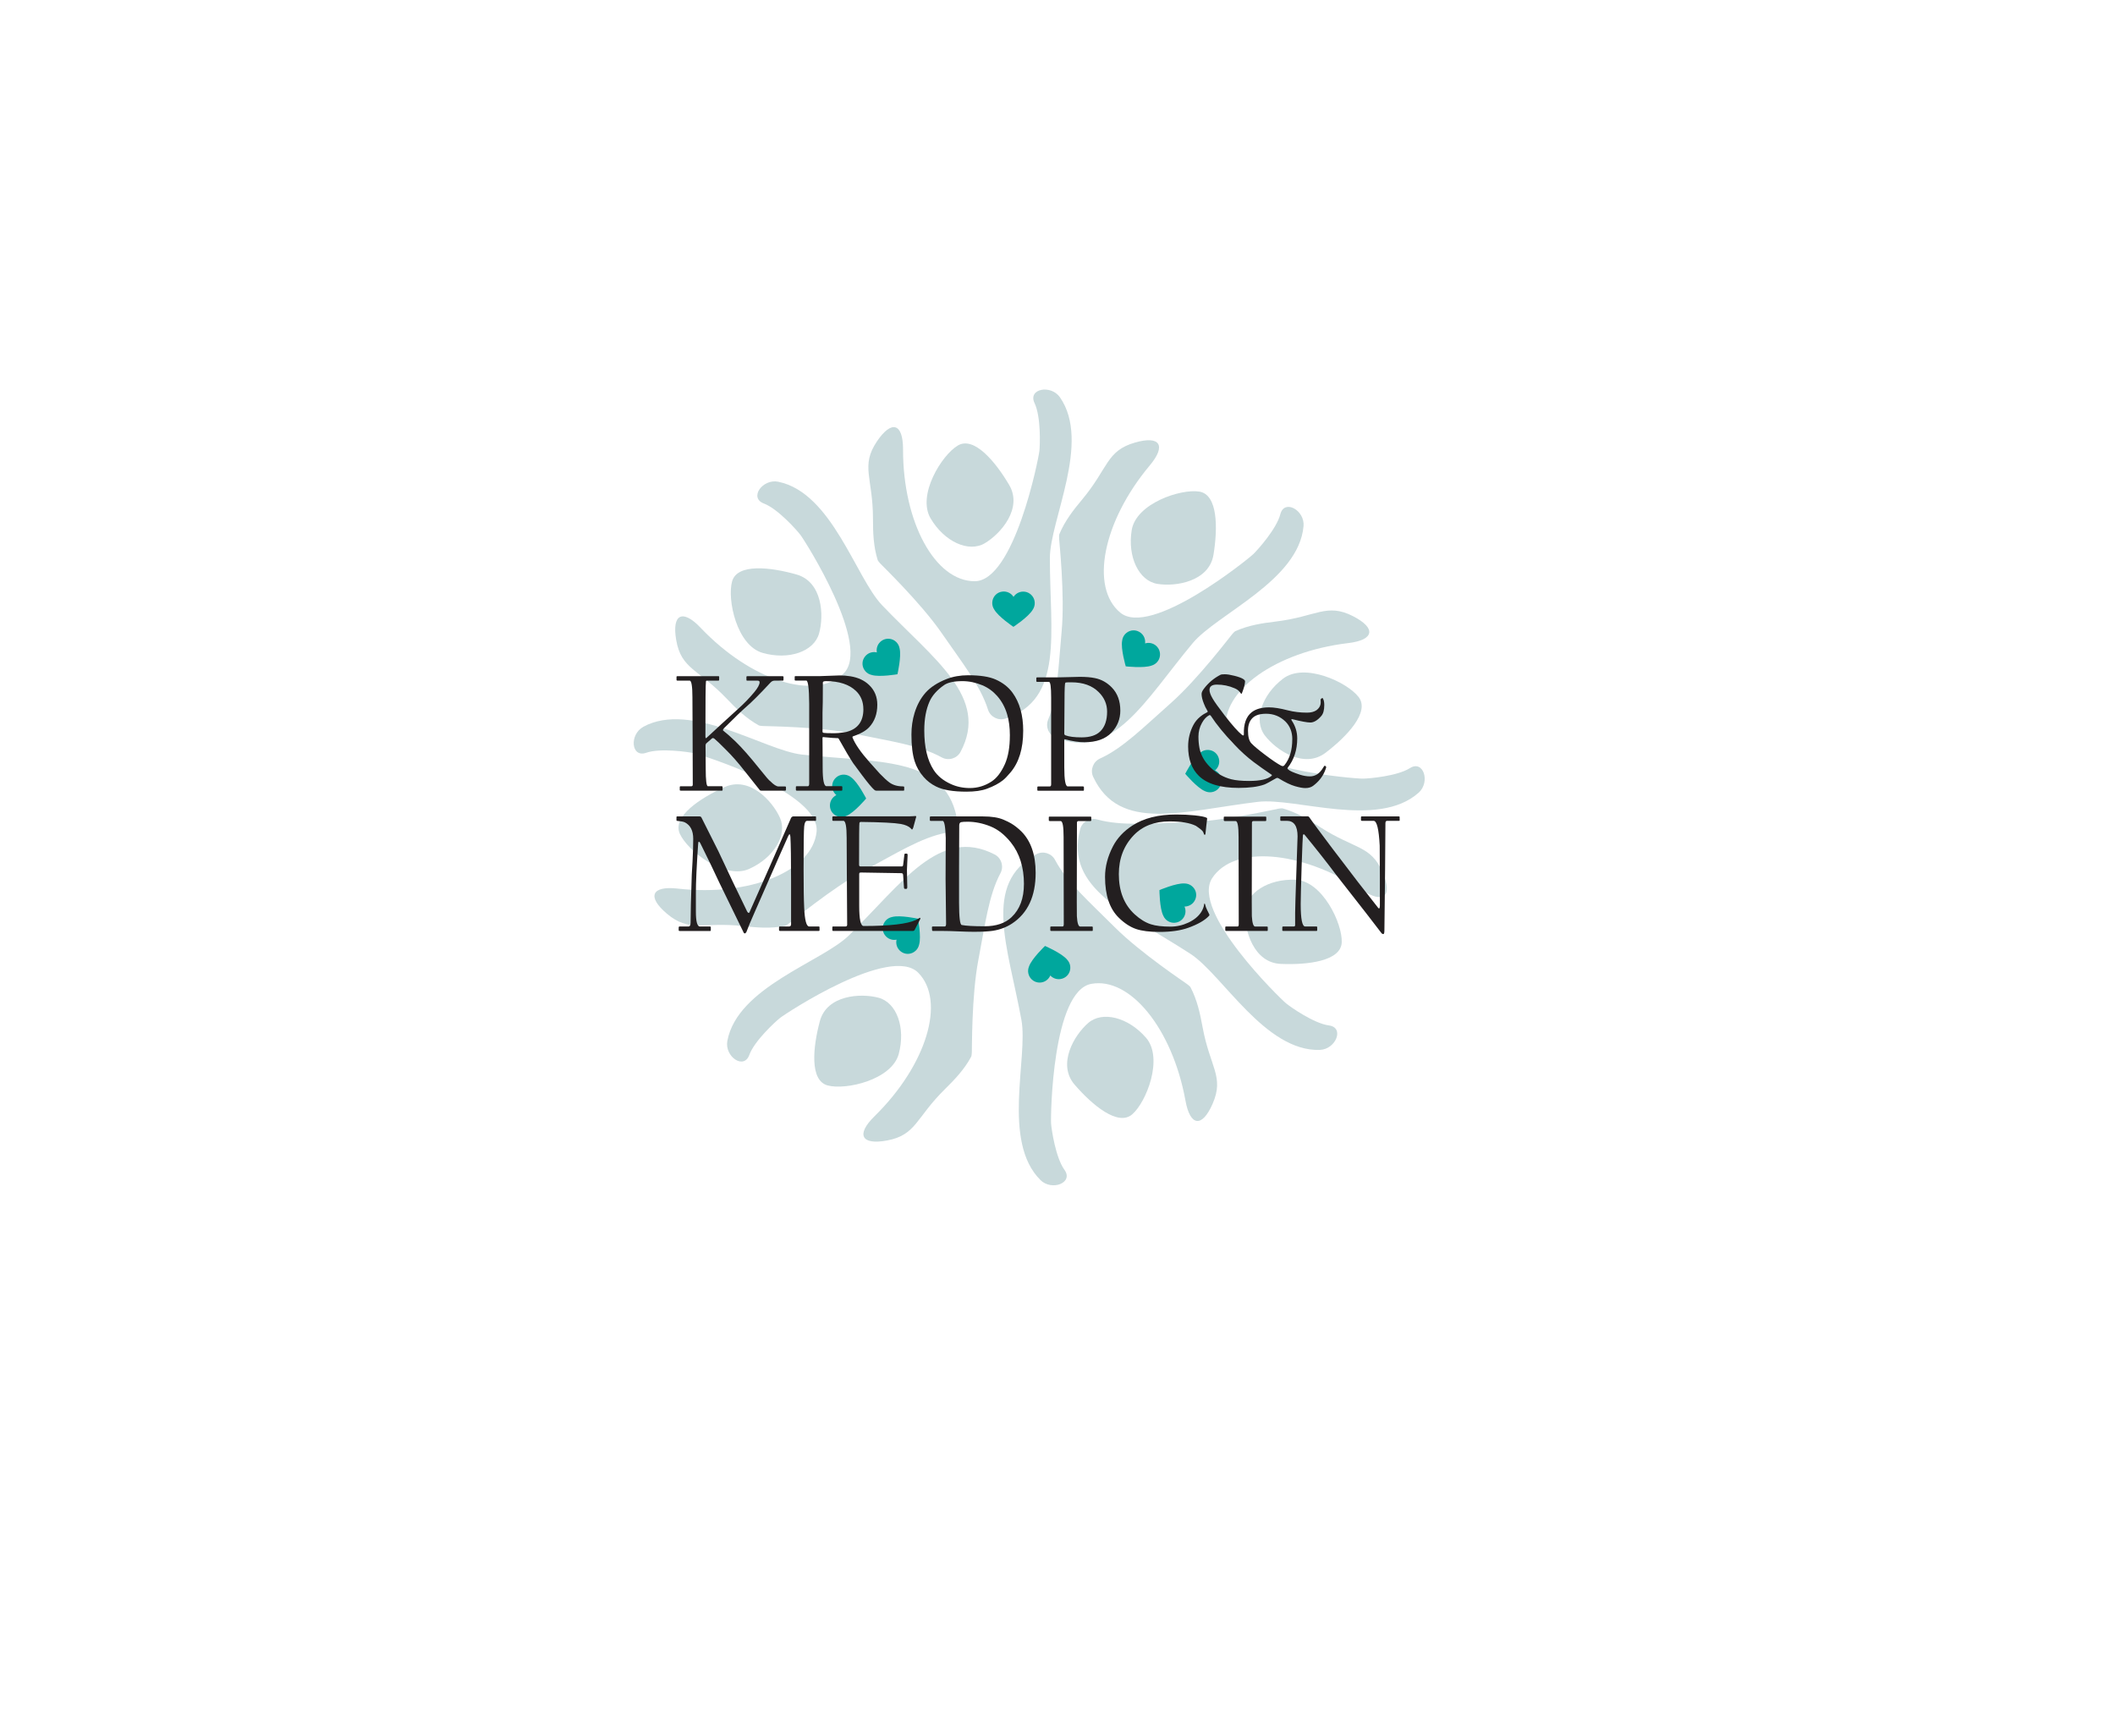 <?xml version="1.0" encoding="UTF-8"?>
<svg id="Logo_forslag" xmlns="http://www.w3.org/2000/svg" viewBox="0 0 748.34 614.3">
  <defs>
    <style>
      .cls-1 {
        fill: #00a79d;
      }

      .cls-2 {
        fill: #231f20;
      }

      .cls-3 {
        fill: #c8d9db;
      }
    </style>
  </defs>
  <g>
    <path class="cls-3" d="M461.23,186.18c.5-5.65-6.81-9.73-8.22-4.23-1.32,5.17-8.06,12.67-9.55,14.1-2.08,1.99-36.37,29.66-47.11,20.69-10.74-8.97-6.11-32.22,10.35-51.92,.03-.04,.06-.08,.1-.12,5.96-7.11,3.65-10.68-5.26-8.1-10.12,2.93-9.34,8.98-18.61,20.09-3.13,3.75-6.17,7.62-8.12,12.35-.13,.3-.07,1.3-.07,1.56,.01,.81,2.09,19.77,.9,32.69-1.17,12.74-1.39,23.12-4.79,31.39-1.01,2.46,.22,5.37,2.69,6.35,20.36,8.09,31.47-13.11,48.47-33.48,8.63-10.33,37.51-22.1,39.21-41.38Z"/>
    <g>
      <path class="cls-3" d="M400.43,187.55c-1.55,9.44,2.51,17.96,9.07,19.04,6.56,1.08,18.31-.87,19.86-10.3,1.55-9.44,1.57-21.27-4.99-22.35s-22.39,4.18-23.94,13.61Z"/>
      <path class="cls-1" d="M398.33,235.77s6.39,.74,9.14-.28l.61-.23c.77-.36,1.45-.96,1.9-1.81,.77-1.46,.57-3.3-.51-4.55-1.13-1.31-2.83-1.7-4.31-1.25,.19-1.53-.48-3.14-1.97-4.03s-3.26-.74-4.57,.27c-.77,.59-1.24,1.36-1.46,2.18l-.12,.64c-.54,2.88,1.28,9.06,1.28,9.06h0Z"/>
    </g>
  </g>
  <g>
    <path class="cls-3" d="M375.07,140.61c-3.24-4.66-11.47-3.1-9.02,2.02,2.3,4.82,1.94,14.89,1.71,16.94-.32,2.86-8.9,46.08-22.9,46.08s-25.34-20.81-25.34-46.49c0-.05,0-.1,0-.15,.02-9.28-4.04-10.54-9.23-2.85-5.89,8.74-1.41,12.88-1.41,27.35,0,4.88,.15,9.8,1.68,14.68,.1,.31,.78,1.04,.95,1.24,.52,.61,14.28,13.84,21.64,24.51,7.27,10.53,13.75,18.64,16.44,27.17,.8,2.53,3.61,3.98,6.13,3.15,20.81-6.84,15.75-30.24,15.75-56.76,0-13.46,14.63-41,3.58-56.9Z"/>
    <g>
      <path class="cls-3" d="M329.27,183.42c4.86,8.24,13.44,12.18,19.16,8.8s13.5-12.4,8.64-20.64c-4.86-8.24-12.43-17.33-18.15-13.96-5.72,3.38-14.51,17.56-9.65,25.8Z"/>
      <path class="cls-1" d="M358.57,221.79s5.38-3.53,6.84-6.07l.32-.57c.36-.77,.5-1.66,.3-2.61-.34-1.61-1.68-2.9-3.31-3.16-1.71-.28-3.26,.51-4.11,1.8-.83-1.3-2.38-2.1-4.09-1.84s-2.98,1.52-3.34,3.13c-.21,.94-.08,1.84,.28,2.61l.32,.57c1.43,2.56,6.78,6.13,6.78,6.13h.01Z"/>
    </g>
  </g>
  <g>
    <path class="cls-3" d="M466.98,371.48c5.67-.18,8.85-7.93,3.22-8.66-5.29-.69-13.54-6.49-15.14-7.8-2.23-1.82-33.79-32.57-26.17-44.3,7.62-11.74,31.26-9.91,52.79,4.08,.04,.03,.08,.05,.13,.08,7.77,5.07,11.04,2.35,7.41-6.18-4.12-9.69-10.03-8.2-22.17-16.08-4.1-2.66-8.3-5.21-13.23-6.59-.32-.09-1.3,.09-1.56,.12-.8,.11-19.38,4.43-32.35,4.8-12.79,.36-23.12,1.38-31.74-1.01-2.56-.71-5.3,.86-5.98,3.43-5.6,21.18,16.78,29.68,39.02,44.13,11.29,7.33,26.42,34.6,45.77,33.99Z"/>
    <g>
      <path class="cls-3" d="M458.37,311.28c-9.55-.41-17.53,4.64-17.82,11.28-.29,6.64,3.05,18.08,12.6,18.49s21.31-.98,21.59-7.62c.29-6.64-6.82-21.74-16.37-22.15Z"/>
      <path class="cls-1" d="M410.24,314.95s.02,6.43,1.36,9.04l.3,.58c.45,.72,1.12,1.33,2.03,1.67,1.54,.59,3.34,.17,4.45-1.05,1.17-1.28,1.35-3.01,.73-4.43,1.54,0,3.06-.85,3.77-2.43s.35-3.33-.81-4.5c-.68-.69-1.5-1.07-2.34-1.19l-.65-.05c-2.93-.19-8.84,2.35-8.84,2.35h0Z"/>
    </g>
  </g>
  <g>
    <path class="cls-3" d="M501.94,280.49c4.24-3.77,1.71-11.75-3.08-8.71-4.51,2.86-14.55,3.7-16.62,3.72-2.88,.03-46.81-3.34-48.48-17.23-1.67-13.89,17.64-27.64,43.13-30.71,.05,0,.1-.01,.15-.02,9.21-1.09,9.98-5.27,1.73-9.5-9.38-4.8-12.96,.14-27.32,1.87-4.85,.58-9.71,1.32-14.38,3.42-.3,.13-.94,.9-1.12,1.09-.55,.59-12.04,15.83-21.75,24.41-9.59,8.47-16.86,15.88-25.01,19.57-2.42,1.1-3.52,4.06-2.4,6.46,9.28,19.84,31.9,12.03,58.24,8.86,13.37-1.61,42.46,9.63,56.92-3.24Z"/>
    <g>
      <path class="cls-3" d="M453.97,240.13c-7.6,5.81-10.48,14.79-6.45,20.08,4.04,5.28,13.92,11.92,21.52,6.12s15.73-14.41,11.69-19.69c-4.04-5.28-19.17-12.31-26.76-6.51Z"/>
      <path class="cls-1" d="M419.38,273.8s4.14,4.92,6.84,6.07l.6,.25c.81,.27,1.71,.3,2.63-.01,1.56-.53,2.67-2.01,2.74-3.66,.07-1.73-.89-3.18-2.28-3.87,1.19-.98,1.8-2.61,1.33-4.28s-1.87-2.78-3.51-2.94c-.96-.1-1.84,.14-2.56,.59l-.53,.38c-2.37,1.73-5.28,7.47-5.28,7.47h0Z"/>
    </g>
  </g>
  <g>
    <path class="cls-3" d="M257.36,368.26c-1.05,5.58,5.83,10.35,7.76,5.01,1.82-5.02,9.26-11.82,10.88-13.1,2.26-1.78,39.09-25.96,48.91-15.98,9.81,9.98,2.93,32.66-15.38,50.66-.04,.04-.07,.07-.11,.11-6.62,6.49-4.68,10.27,4.44,8.57,10.36-1.93,10.17-8.03,20.49-18.18,3.48-3.43,6.88-6.98,9.29-11.49,.15-.29,.2-1.29,.22-1.55,.07-.8-.14-19.88,2.3-32.62,2.41-12.57,3.64-22.87,7.84-30.77,1.25-2.35,.31-5.36-2.05-6.58-19.47-10.04-32.6,9.97-51.52,28.57-9.6,9.44-39.49,18.32-43.07,37.35Z"/>
    <g>
      <path class="cls-3" d="M318.01,372.85c2.47-9.24-.74-18.12-7.16-19.83-6.42-1.71-18.31-.93-20.77,8.31-2.47,9.24-3.65,21.01,2.78,22.73s22.7-1.97,25.16-11.21Z"/>
      <path class="cls-1" d="M324.81,325.06s-6.29-1.37-9.12-.62l-.63,.17c-.8,.28-1.54,.81-2.07,1.62-.91,1.38-.89,3.23,.07,4.58,1,1.42,2.65,1.97,4.16,1.67-.34,1.51,.17,3.17,1.56,4.21s3.17,1.06,4.57,.18c.82-.51,1.37-1.23,1.67-2.03l.19-.63c.82-2.82-.39-9.14-.39-9.14h0Z"/>
    </g>
  </g>
  <g>
    <path class="cls-3" d="M368.12,417.52c4.03,4,11.84,.99,8.51-3.61-3.13-4.32-4.58-14.3-4.73-16.36-.2-2.87,.47-46.93,14.23-49.44s28.67,15.92,33.29,41.17c0,.05,.02,.1,.03,.15,1.65,9.13,5.87,9.64,9.59,1.14,4.22-9.65-.93-12.92-3.54-27.16-.88-4.8-1.91-9.61-4.29-14.14-.15-.29-.95-.88-1.16-1.05-.63-.51-16.53-11.04-25.7-20.22-9.04-9.05-16.88-15.86-21.06-23.76-1.24-2.35-4.26-3.27-6.6-2-19.24,10.47-10.06,32.58-5.28,58.67,2.42,13.24-7.01,42.97,6.72,56.61Z"/>
    <g>
      <path class="cls-3" d="M405.47,367.16c-6.26-7.23-15.41-9.56-20.43-5.21-5.02,4.35-11.05,14.63-4.79,21.86,6.26,7.23,15.34,14.82,20.37,10.46,5.02-4.35,11.12-19.88,4.86-27.11Z"/>
      <path class="cls-1" d="M369.75,334.7s-4.66,4.44-5.64,7.2l-.21,.62c-.22,.82-.19,1.73,.18,2.62,.63,1.53,2.17,2.55,3.82,2.52,1.73-.03,3.12-1.09,3.72-2.51,1.05,1.13,2.72,1.64,4.36,1.07s2.66-2.03,2.72-3.68c.04-.97-.25-1.82-.74-2.52l-.42-.51c-1.87-2.26-7.78-4.81-7.78-4.81h-.01Z"/>
    </g>
  </g>
  <g>
    <path class="cls-3" d="M275.38,170.45c-5.56-1.14-10.44,5.67-5.13,7.69,4.99,1.89,11.68,9.44,12.93,11.08,1.75,2.29,25.36,39.49,15.23,49.15s-32.7,2.43-50.42-16.15c-.03-.04-.07-.07-.1-.11-6.39-6.72-10.2-4.84-8.64,4.31,1.77,10.38,7.87,10.29,17.86,20.76,3.37,3.53,6.87,6.99,11.35,9.47,.29,.16,1.28,.22,1.55,.24,.8,.08,19.88,.16,32.58,2.8,12.53,2.6,22.81,3.99,30.65,8.31,2.33,1.28,5.36,.39,6.61-1.95,10.34-19.31-9.47-32.75-27.78-51.95-9.29-9.74-17.72-39.77-36.68-43.64Z"/>
    <g>
      <path class="cls-3" d="M269.86,231.02c9.2,2.61,18.13-.46,19.94-6.86s1.21-18.29-7.99-20.9c-9.2-2.61-20.96-3.97-22.77,2.43-1.81,6.39,1.62,22.72,10.82,25.33Z"/>
      <path class="cls-1" d="M317.54,238.55s1.46-6.27,.76-9.11l-.16-.64c-.27-.81-.79-1.55-1.58-2.1-1.36-.93-3.21-.94-4.58,0-1.43,.98-2.01,2.62-1.73,4.14-1.5-.37-3.17,.12-4.23,1.5s-1.11,3.16-.25,4.57c.5,.83,1.21,1.39,2,1.7l.63,.2c2.8,.86,9.14-.25,9.14-.25h0Z"/>
    </g>
  </g>
  <g>
    <path class="cls-3" d="M227.62,257.17c-4.99,2.71-4.35,11.05,1.01,9.18,5.04-1.76,15.01-.28,17.03,.17,2.81,.63,44.81,13.94,43.26,27.85s-23.49,22.88-49,20.05c-.05,0-.1-.01-.15-.02-9.22-1.04-10.92,2.85-3.85,8.85,8.03,6.82,12.65,2.82,27.03,4.42,4.85,.54,9.75,.94,14.78-.05,.32-.06,1.12-.66,1.34-.81,.67-.45,15.33-12.66,26.75-18.8,11.27-6.06,20.04-11.61,28.82-13.34,2.61-.51,4.35-3.15,3.81-5.75-4.5-21.44-28.31-19-54.68-21.93-13.38-1.49-39.14-19.07-56.15-9.84Z"/>
    <g>
      <path class="cls-3" d="M265.11,307.42c8.72-3.92,13.59-12.01,10.86-18.07-2.72-6.06-10.83-14.79-19.56-10.87-8.72,3.92-18.6,10.43-15.88,16.5s15.85,16.36,24.57,12.45Z"/>
      <path class="cls-1" d="M306.48,282.54s-2.91-5.74-5.28-7.47l-.53-.38c-.72-.44-1.6-.68-2.56-.59-1.64,.16-3.06,1.35-3.51,2.94-.47,1.67,.14,3.3,1.33,4.28-1.38,.69-2.35,2.13-2.28,3.87s1.18,3.13,2.74,3.66c.92,.31,1.82,.28,2.63,.01l.6-.25c2.7-1.14,6.84-6.07,6.84-6.07h0Z"/>
    </g>
  </g>
  <g>
    <path class="cls-2" d="M278.08,279.4c0,.24-.1,.36-.3,.36h-8.32c-.38,0-.62-.1-.71-.3-.08-.08-1.84-2.3-5.28-6.65-2.23-2.86-4.42-5.37-6.59-7.51-2.09-2.11-3.47-3.43-4.14-3.96-.32-.22-.59-.25-.8-.09l-2.12,1.85c-.12,.28-.18,.48-.18,.6,0,.06,.01,1.33,.03,3.82,.02,2.48,.03,3.96,.03,4.44,0,4.15,.26,6.23,.78,6.23h4.95c.16,0,.24,.12,.24,.36v.92c0,.2-.1,.3-.3,.3h-14.4c-.3,0-.45-.08-.45-.24v-1.04c0-.1,.02-.17,.06-.22,.04-.05,.15-.07,.33-.07h3.73c.32,0,.48-.21,.48-.63,0-.08-.01-3.07-.03-8.99-.02-5.91-.03-9.04-.03-9.37s-.01-2.47-.03-6.39c-.02-3.92-.03-5.95-.03-6.07,0-3.95-.33-5.93-.98-5.93h-4.32c-.22,0-.33-.1-.33-.3v-1.04c0-.16,.11-.24,.33-.24h14.52c.16,0,.24,.08,.24,.24v.98c0,.24-.08,.36-.24,.36h-4.14c-.2,0-.3,.15-.3,.45-.12,.6-.18,7.01-.18,19.23,0,.54,.1,.76,.3,.66,3.68-3.42,7.46-6.9,11.36-10.43,1.87-1.65,3.72-3.56,5.54-5.72,1.31-1.57,1.97-2.77,1.97-3.61,0-.38-.23-.57-.69-.57h-3.73c-.16,0-.24-.1-.24-.3v-1.04c0-.16,.1-.24,.3-.24h12.46c.24,0,.36,.08,.36,.24v.98c0,.24-.08,.36-.24,.36h-2.98c-.54,0-1.02,.25-1.46,.75-3.77,4.05-6.63,6.91-8.55,8.55-1.35,1.15-3.97,3.68-7.87,7.57-.32,.4-.41,.66-.27,.78,1.25,.97,2.72,2.28,4.41,3.9,2.22,2.15,5.04,5.35,8.44,9.6,2.23,2.8,3.51,4.28,3.85,4.44,1.21,1.23,2.19,1.85,2.92,1.85h2.32c.2,0,.3,.1,.3,.3v.86Z"/>
    <path class="cls-2" d="M319.94,279.4c0,.24-.08,.36-.24,.36h-9.69c-.22,0-.47-.12-.74-.36-.75-.66-2.15-2.33-4.17-5.01-1.07-1.45-2.15-2.9-3.22-4.35-1.19-1.79-2.84-4.57-4.95-8.35-.14-.34-.3-.51-.48-.51-.93,0-2.58-.12-4.95-.36-.32-.1-.48,0-.48,.3,0,.38,.01,1.63,.03,3.77,.02,2.14,.03,4.39,.03,6.75,0,4.35,.45,6.53,1.34,6.53h5.31c.2,0,.3,.1,.3,.3v.98c0,.2-.08,.3-.24,.3h-15.8c-.18,0-.29-.03-.33-.09-.04-.06-.06-.13-.06-.21v-.92c0-.18,.03-.28,.09-.31,.06-.03,.14-.04,.24-.04h3.9c.32,0,.48-.31,.48-.92v-28.26c-.04-5.47-.39-8.2-1.04-8.2h-3.79c-.2,0-.3-.08-.3-.24v-1.1c0-.16,.08-.24,.24-.24h8.91c.28,0,1.42-.04,3.41-.12,2-.08,3.12-.12,3.35-.12,1.29,0,2.55,.1,3.78,.3,2.74,.44,4.95,1.46,6.62,3.07,1.95,1.85,2.92,4.18,2.92,7.01,0,3.22-.95,5.86-2.86,7.93-1.17,1.27-3.09,2.35-5.75,3.25-.16,.08-.22,.2-.18,.36,.88,2.28,2.89,5.22,6.05,8.79,1.65,1.87,2.85,3.21,3.61,4.02,1.33,1.39,2.46,2.43,3.4,3.13,1.27,.93,2.86,1.4,4.77,1.4,.32,0,.48,.08,.48,.24v.92Zm-14.46-28.47c0-2.64-.88-4.8-2.62-6.47-2.44-2.31-5.98-3.46-10.61-3.46-.67,0-1.04,.14-1.1,.42,0,5.7-.04,9.26-.12,10.67v6.8c0,.22,.14,.36,.42,.42,.46,.08,1.72,.12,3.78,.12,.85,0,1.81-.08,2.88-.24,1.06-.16,1.55-.24,1.45-.24,3.95-1.03,5.93-3.71,5.93-8.02Z"/>
    <path class="cls-2" d="M362.03,258.62c0,6.28-1.51,11.19-4.53,14.73-1.05,1.25-1.93,2.16-2.62,2.71-1.45,1.15-3.34,2.16-5.66,3.01-1.87,.7-4.29,1.04-7.27,1.04-4.75,0-8.33-.61-10.73-1.82-1.75-.87-3.22-2-4.41-3.37-1.47-1.67-2.52-3.51-3.16-5.51-.78-2.4-1.16-5.57-1.16-9.51,0-2.68,.37-5.23,1.1-7.63,.87-2.84,2.18-5.24,3.9-7.18,1.73-1.95,4.21-3.56,7.45-4.83,2.28-.89,4.83-1.34,7.63-1.34,4.25,0,7.5,.51,9.75,1.52,2.52,1.13,4.5,2.68,5.93,4.65,2.52,3.44,3.79,7.95,3.79,13.53Zm-4.71,1.61c0-2.86-.33-5.37-.98-7.51-.73-2.48-1.91-4.64-3.52-6.47-1.47-1.67-3.22-2.93-5.25-3.79-2.35-.97-4.69-1.46-7.03-1.46-3.04,0-5.24,.49-6.59,1.46-2.47,1.75-4.15,3.68-5.07,5.78-1.23,2.78-1.85,6.18-1.85,10.2,0,5.92,1.1,10.58,3.31,13.98,1.33,2.07,3.33,3.72,5.99,4.95,2.09,.97,4.36,1.46,6.82,1.46,2.78,0,5.35-.78,7.69-2.32,1.83-1.19,3.4-3.24,4.71-6.14,1.17-2.64,1.76-6.02,1.76-10.13Z"/>
    <path class="cls-2" d="M396.4,251.38c0,3.02-1.03,5.62-3.1,7.81-2.17,2.29-5.37,3.43-9.6,3.43-1.97,0-4.26-.35-6.89-1.04-.16-.04-.24,.02-.24,.18v9.69c0,4.53,.41,6.8,1.22,6.8h5.37c.24,0,.36,.12,.36,.36v.81c0,.24-.06,.36-.18,.36h-16.07c-.16,0-.24-.08-.24-.24v-.92c0-.24,.1-.36,.3-.36h4.11c.32,0,.48-.25,.48-.75v-30.7c0-3.7-.25-5.54-.75-5.54h-4.08c-.28,0-.42-.08-.42-.24v-1.04c0-.22,.12-.33,.36-.33h7.45c.34,0,1.65-.03,3.95-.09s3.5-.09,3.62-.09c2.19,0,3.97,.15,5.37,.45,2.28,.46,4.28,1.57,5.99,3.34,1.99,2.07,2.98,4.78,2.98,8.14Zm-4.68,.42c0-2.64-.98-4.94-2.95-6.89-2.31-2.33-5.53-3.49-9.69-3.49-1.15,0-1.81,.02-1.97,.06-.16,.04-.26,.24-.3,.6-.12,1.05-.18,4.11-.18,9.18,0,.18-.01,1.59-.03,4.22s-.03,4.01-.03,4.13c0,.26,.14,.45,.42,.57,1.27,.48,3.18,.72,5.72,.72,2.98,0,5.19-.72,6.62-2.15,1.59-1.57,2.39-3.88,2.39-6.95Z"/>
    <path class="cls-2" d="M469.24,271.32c0,.3-.17,.83-.51,1.61-.83,1.99-2.22,3.7-4.14,5.13-.71,.52-1.63,.78-2.74,.78-.88,0-2.09-.22-3.65-.67s-3.46-1.36-5.71-2.73c-.36-.24-.69-.26-1.01-.06-2.09,1.21-3.47,1.95-4.14,2.21-2.25,.8-5.27,1.19-9.06,1.19-6.48,0-11.18-1.42-14.1-4.26-2.52-2.46-3.79-5.94-3.79-10.43,0-2.64,.6-5.13,1.79-7.45,.6-1.17,1.43-2.2,2.5-3.07,.81-.66,1.65-1.18,2.5-1.58,.2-.1,.17-.34-.09-.72-.44-.71-.82-1.49-1.13-2.32-.54-1.33-.81-2.47-.81-3.43,0-.52,.29-1.14,.86-1.88,1.57-2.07,3.52-3.7,5.84-4.89,.24-.12,.74-.18,1.52-.18,.85,0,1.99,.18,3.4,.54,1.53,.38,2.6,.79,3.22,1.22,.38,.28,.56,.55,.54,.8-.06,.91-.31,1.97-.74,3.16-.28,.82-.46,1.22-.54,1.22s-.28-.22-.6-.66c-.38-.54-.99-.98-1.85-1.34-1.97-.85-4.04-1.28-6.23-1.28-1.75,0-2.62,.63-2.62,1.88,0,.78,.37,1.79,1.1,3.04,.67,1.17,2.12,3.19,4.32,6.05,2.68,3.46,4.7,5.72,6.05,6.8,.24,.18,.42,.25,.54,.21,.1-.04,.15-.16,.15-.36-.12-3.7,.81-6.32,2.8-7.87,1.47-1.13,3.51-1.7,6.11-1.7,1.73,0,3.93,.35,6.59,1.04,2.19,.56,4.46,.83,6.83,.83,1.39,0,2.49-.28,3.31-.83,1.03-.74,1.55-1.69,1.55-2.86,0-.2-.01-.39-.03-.57-.04-.32,0-.52,.12-.6,.24-.18,.39-.29,.45-.33,.04-.04,.12,.02,.24,.18,.32,.54,.48,1.29,.48,2.27,0,1.81-.35,3.11-1.04,3.9-1.33,1.55-2.63,2.33-3.91,2.33-1.09,0-3.19-.39-6.29-1.16-.22-.06-.35-.05-.39,.03-.06,.08-.01,.24,.15,.48,1.27,1.91,1.91,4,1.91,6.29,0,4.03-1.12,7.49-3.37,10.37-.16,.18-.1,.38,.18,.6,.48,.5,1.86,1.11,4.14,1.85,1.27,.4,2.45,.6,3.55,.6,1.89,0,3.44-1.01,4.65-3.04,.24-.42,.42-.67,.54-.74,.08,.02,.18,.06,.3,.12,.18,.16,.27,.26,.27,.3Zm-19.32,3.19c.18-.16,.14-.32-.12-.48-2.24-1.51-4.32-2.98-6.23-4.41-2.25-1.69-4.52-3.75-6.83-6.17-3.56-3.74-6.32-7.11-8.29-10.14-.2-.28-.41-.36-.63-.24-.97,.52-1.82,1.42-2.53,2.71-.84,1.49-1.25,3.11-1.25,4.86,0,1.39,.12,2.73,.36,4.02,.48,2.46,1.7,4.68,3.67,6.65,2.21,2.21,4.73,3.68,7.57,4.41,1.59,.4,3.69,.6,6.29,.6,3.97,0,6.64-.61,7.99-1.82Zm7.33-12.94c0-2.56-.81-4.66-2.44-6.29-1.91-1.83-4.18-2.74-6.83-2.74-2.17,0-3.75,.49-4.77,1.46-1.09,1.05-1.64,2.55-1.64,4.5,0,2.19,.41,3.7,1.22,4.53,.91,.95,2.51,2.3,4.8,4.02,2.44,1.85,4.34,3.13,5.69,3.85,.5,.26,.88,.22,1.16-.12,1.87-2.27,2.8-5.34,2.8-9.21Z"/>
    <path class="cls-2" d="M289.98,329.09c0,.2-.1,.3-.3,.3h-13.62c-.28,0-.42-.1-.42-.3v-.98c0-.2,.1-.3,.3-.3h3.22c.5,0,.74-.25,.74-.75v-15.26c0-7.85-.08-13.1-.24-15.74-.04-.58-.14-.86-.3-.86-.12,0-.27,.19-.45,.57-.42,.85-4.44,9.99-12.07,27.39-1.15,2.58-2.07,4.78-2.74,6.59-.2,.34-.37,.51-.51,.51-.28,0-.46-.15-.54-.45-2.74-5.6-5.57-11.42-8.5-17.44-1.63-3.54-3.89-8.22-6.77-14.04-.18-.34-.34-.51-.48-.51-.16,0-.25,.21-.27,.63-.54,7.93-.81,13.72-.81,17.38v6.74c0,3.5,.48,5.25,1.43,5.25h3.52c.22,0,.33,.08,.33,.24v1.04c0,.2-.07,.3-.21,.3h-10.79c-.24,0-.36-.08-.36-.24v-.92c0-.28,.1-.42,.3-.42h3.1c.54,0,.81-.45,.81-1.34,0-3.1,.14-8.78,.42-17.05,.1-1.55,.19-3.11,.27-4.68,.16-3.08,.24-5.73,.24-7.96,0-2.9-1-4.85-3.01-5.84-.44-.22-1.33-.39-2.68-.51-.16,0-.24-.08-.24-.24v-1.1c0-.16,.08-.24,.24-.24h7.87c.36,0,.61,.14,.74,.42,1.85,3.66,3.85,7.63,5.99,11.92,3.14,6.76,6.54,13.88,10.2,21.37,.34,.5,.6,.58,.78,.24,2.22-5.07,4.61-10.44,7.15-16.13,2.46-5.68,4.99-11.44,7.57-17.26,.2-.38,.51-.57,.92-.57h7.63c.2,0,.3,.08,.3,.24v1.04c0,.2-.06,.3-.18,.3h-2.95c-.6,0-.95,.68-1.07,2.03-.14,1.27-.21,6.26-.21,14.96,0,6.4,.07,10.98,.21,13.74,.2,4.43,.79,6.65,1.76,6.65h3.43c.16,0,.24,.1,.24,.3v.98Z"/>
    <path class="cls-2" d="M325.63,325.12c-.56,1.13-1.22,2.44-2,3.91-.16,.24-.37,.36-.63,.36h-28.2c-.2,0-.3-.12-.3-.36v-.92c0-.2,.08-.3,.24-.3h4.41c.4,0,.6-.21,.6-.63,0-.18-.02-3.23-.06-9.17-.04-5.93-.06-8.99-.06-9.18s-.01-2.24-.03-6.14c-.02-3.9-.03-5.98-.03-6.21,0-4.03-.39-6.05-1.16-6.05h-3.61c-.2,0-.3-.1-.3-.3v-.98c0-.2,.12-.3,.36-.3h26.68c.36,0,.84-.02,1.45-.06,.61-.04,.9-.06,.88-.06,.26,0,.36,.1,.3,.3-.28,1.09-.63,2.35-1.04,3.79-.16,.46-.32,.69-.48,.69l-.42-.45c-.74-.72-1.9-1.22-3.49-1.52-2.23-.4-6.95-.64-14.16-.72-.24,0-.4,.12-.49,.36-.09,.24-.13,5.17-.13,14.79,0,.4,.17,.6,.51,.6h14.58c.28,0,.44-.15,.49-.45,.05-.3,.13-.93,.24-1.91s.17-1.51,.19-1.61c0-.38,.12-.57,.36-.57h.45c.24,0,.36,.17,.36,.51,0,.08-.04,.91-.12,2.49-.08,1.58-.12,2.52-.12,2.82s.02,1.34,.06,3.13c.04,1.79,.06,2.74,.06,2.86,0,.44-.11,.66-.33,.66h-.48c-.2,0-.32-.14-.36-.42-.08-1.27-.18-2.78-.3-4.53-.06-.4-.25-.6-.57-.6-.18,0-2.63-.04-7.35-.12-4.72-.08-7.13-.12-7.23-.12-.26,0-.39,.18-.39,.54v11.24c0,4.77,.52,7.15,1.55,7.15,9.3,0,15.48-.72,18.54-2.15,.73-.42,1.18-.67,1.34-.75,.2,0,.26,.13,.18,.39Z"/>
    <path class="cls-2" d="M366.44,308.82c0,8.25-2.75,14.21-8.26,17.89-1.99,1.33-4.26,2.21-6.83,2.62-1.51,.24-3.78,.36-6.82,.36-1.41,0-3.24-.05-5.5-.15-2.25-.1-4.13-.15-5.62-.15h-3.31c-.2,0-.3-.1-.3-.3,0-.06-.01-.2-.03-.43-.02-.23-.03-.41-.03-.55,0-.2,.12-.3,.36-.3h4.17c.32,0,.48-.31,.48-.92,0-.3-.03-2.92-.09-7.85-.06-4.94-.09-7.63-.09-8.06l.03-7.33c.04-4.33,.05-6.72,.03-7.15-.12-4.03-.49-6.05-1.1-6.05h-4.2c-.22,0-.33-.1-.33-.3v-.98c0-.2,.13-.3,.39-.3h18.42c3.06,0,5.48,.39,7.27,1.16,1.19,.52,2.07,.94,2.62,1.28,1.25,.73,2.47,1.69,3.67,2.86,3.38,3.38,5.07,8.27,5.07,14.67Zm-4.14,4.02c0-5.98-1.55-10.91-4.65-14.79-2.19-2.72-4.59-4.61-7.21-5.66-2.72-1.09-5.41-1.64-8.05-1.64-1.11,0-1.89,.05-2.33,.15-.44,.1-.66,.5-.66,1.19,0,.3-.01,2.75-.03,7.36-.02,4.61-.03,7.22-.03,7.84v12.07c0,5.17,.32,7.81,.95,7.93,1.57,.3,4.24,.45,8.02,.45,4.17,0,7.38-1.08,9.63-3.25,2.9-2.76,4.35-6.65,4.35-11.66Z"/>
    <path class="cls-2" d="M386.65,329.15c0,.16-.06,.24-.18,.24h-14.46c-.18,0-.29-.03-.33-.09s-.06-.13-.06-.21v-.92c0-.18,.03-.28,.09-.31s.13-.04,.21-.04h4.05c.28,0,.42-.29,.42-.86l-.06-30.82c0-3.76-.35-5.63-1.04-5.63h-3.78c-.28,0-.42-.1-.42-.3v-1.04c0-.16,.1-.24,.3-.24h14.46c.18,0,.27,.08,.27,.24v1.1c0,.16-.11,.24-.33,.24h-4.2c-.36,0-.54,.21-.54,.63-.04,18.05-.06,27.37-.06,27.96,0,2.94,.01,4.62,.03,5.04,.14,2.46,.54,3.7,1.19,3.7h4.2c.16,0,.24,.08,.24,.24v1.1Z"/>
    <path class="cls-2" d="M427.87,323.51c.1,.18,.08,.35-.06,.51-1.49,1.61-3.95,3.03-7.39,4.26-2.7,.97-6.1,1.46-10.2,1.46-3.48,0-6.23-.35-8.26-1.04-2.09-.72-4.11-2.04-6.08-3.97-3.26-3.16-4.89-7.98-4.89-14.46,0-3.6,.93-7.2,2.8-10.82,1.51-2.9,3.8-5.36,6.89-7.36,4.01-2.6,9.17-3.9,15.47-3.9,2.36,0,4.52,.1,6.47,.3,2.28,.24,3.73,.53,4.32,.86,.12,.04,.18,.14,.18,.3-.02,.32-.12,1.15-.3,2.5-.12,1.09-.22,2.05-.3,2.86-.04,.24-.12,.36-.24,.36-.18,0-.28-.09-.31-.27-.03-.18-.14-.46-.33-.83-.19-.38-1.02-1.06-2.49-2.06-2.11-1.05-5.22-1.58-9.33-1.58-5.29,0-9.5,1.62-12.64,4.86-3.54,3.68-5.31,8.28-5.31,13.8,0,6.06,1.87,10.8,5.61,14.22,1.89,1.73,3.79,2.9,5.72,3.52,1.73,.56,4.05,.83,6.98,.83,2.17,0,4.26-.47,6.29-1.42s3.54-2.18,4.53-3.71c.56-.89,.89-1.73,1.01-2.5,0-.34,.06-.51,.18-.51,.08,0,.15,.09,.21,.27,.14,.66,.36,1.28,.66,1.88,.2,.46,.47,1,.81,1.64Z"/>
    <path class="cls-2" d="M448.56,329.15c0,.16-.06,.24-.18,.24h-14.46c-.18,0-.29-.03-.33-.09s-.06-.13-.06-.21v-.92c0-.18,.03-.28,.09-.31s.13-.04,.21-.04h4.05c.28,0,.42-.29,.42-.86l-.06-30.82c0-3.76-.35-5.63-1.04-5.63h-3.78c-.28,0-.42-.1-.42-.3v-1.04c0-.16,.1-.24,.3-.24h14.46c.18,0,.27,.08,.27,.24v1.1c0,.16-.11,.24-.33,.24h-4.2c-.36,0-.54,.21-.54,.63-.04,18.05-.06,27.37-.06,27.96,0,2.94,.01,4.62,.03,5.04,.14,2.46,.54,3.7,1.19,3.7h4.2c.16,0,.24,.08,.24,.24v1.1Z"/>
    <path class="cls-2" d="M495.27,290.07c0,.24-.1,.36-.3,.36h-4.14c-.42,0-.63,.27-.63,.81,0,.16-.02,2.87-.06,8.12-.04,5.26-.06,8.1-.06,8.53s-.04,3.98-.12,10.66c-.08,6.68-.12,10.19-.12,10.55,0,.93-.12,1.4-.36,1.4-.28,0-.51-.12-.69-.36-1.81-2.42-7.16-9.31-16.07-20.66-3.16-4.23-6.88-8.95-11.15-14.16-.28-.24-.47-.16-.57,.24-.06,.26-.21,3.91-.45,10.94-.22,7.11-.33,11.58-.33,13.38,0,5.29,.53,7.93,1.58,7.93h3.96c.2,0,.3,.08,.3,.24v1.1c0,.16-.08,.24-.24,.24h-11.72c-.26,0-.39-.06-.39-.18v-1.1c0-.2,.13-.3,.39-.3h3.67c.32,0,.48-.15,.48-.45v-4.38c0-1.17,.14-5.93,.43-14.28,.29-8.35,.43-12.6,.43-12.76,0-3.68-1.26-5.51-3.79-5.51h-2.09c-.16,0-.24-.1-.24-.3v-.98c0-.2,.1-.3,.3-.3h9.42c.26,0,.48,.16,.66,.48,.18,.32,1.82,2.56,4.93,6.72,3.11,4.16,4.86,6.48,5.26,6.96,4.45,5.92,9.17,12.03,14.16,18.33,.08,.06,.16,.09,.24,.09,.14,0,.23-.28,.27-.83,.02-.38,.02-3.89,0-10.55-.02-6.68-.04-10.28-.06-10.82-.3-5.86-1.01-8.79-2.15-8.79h-4.09c-.26,0-.39-.1-.39-.3v-.98c0-.2,.11-.3,.33-.3h13c.24,0,.36,.08,.36,.24v.98Z"/>
  </g>
</svg>